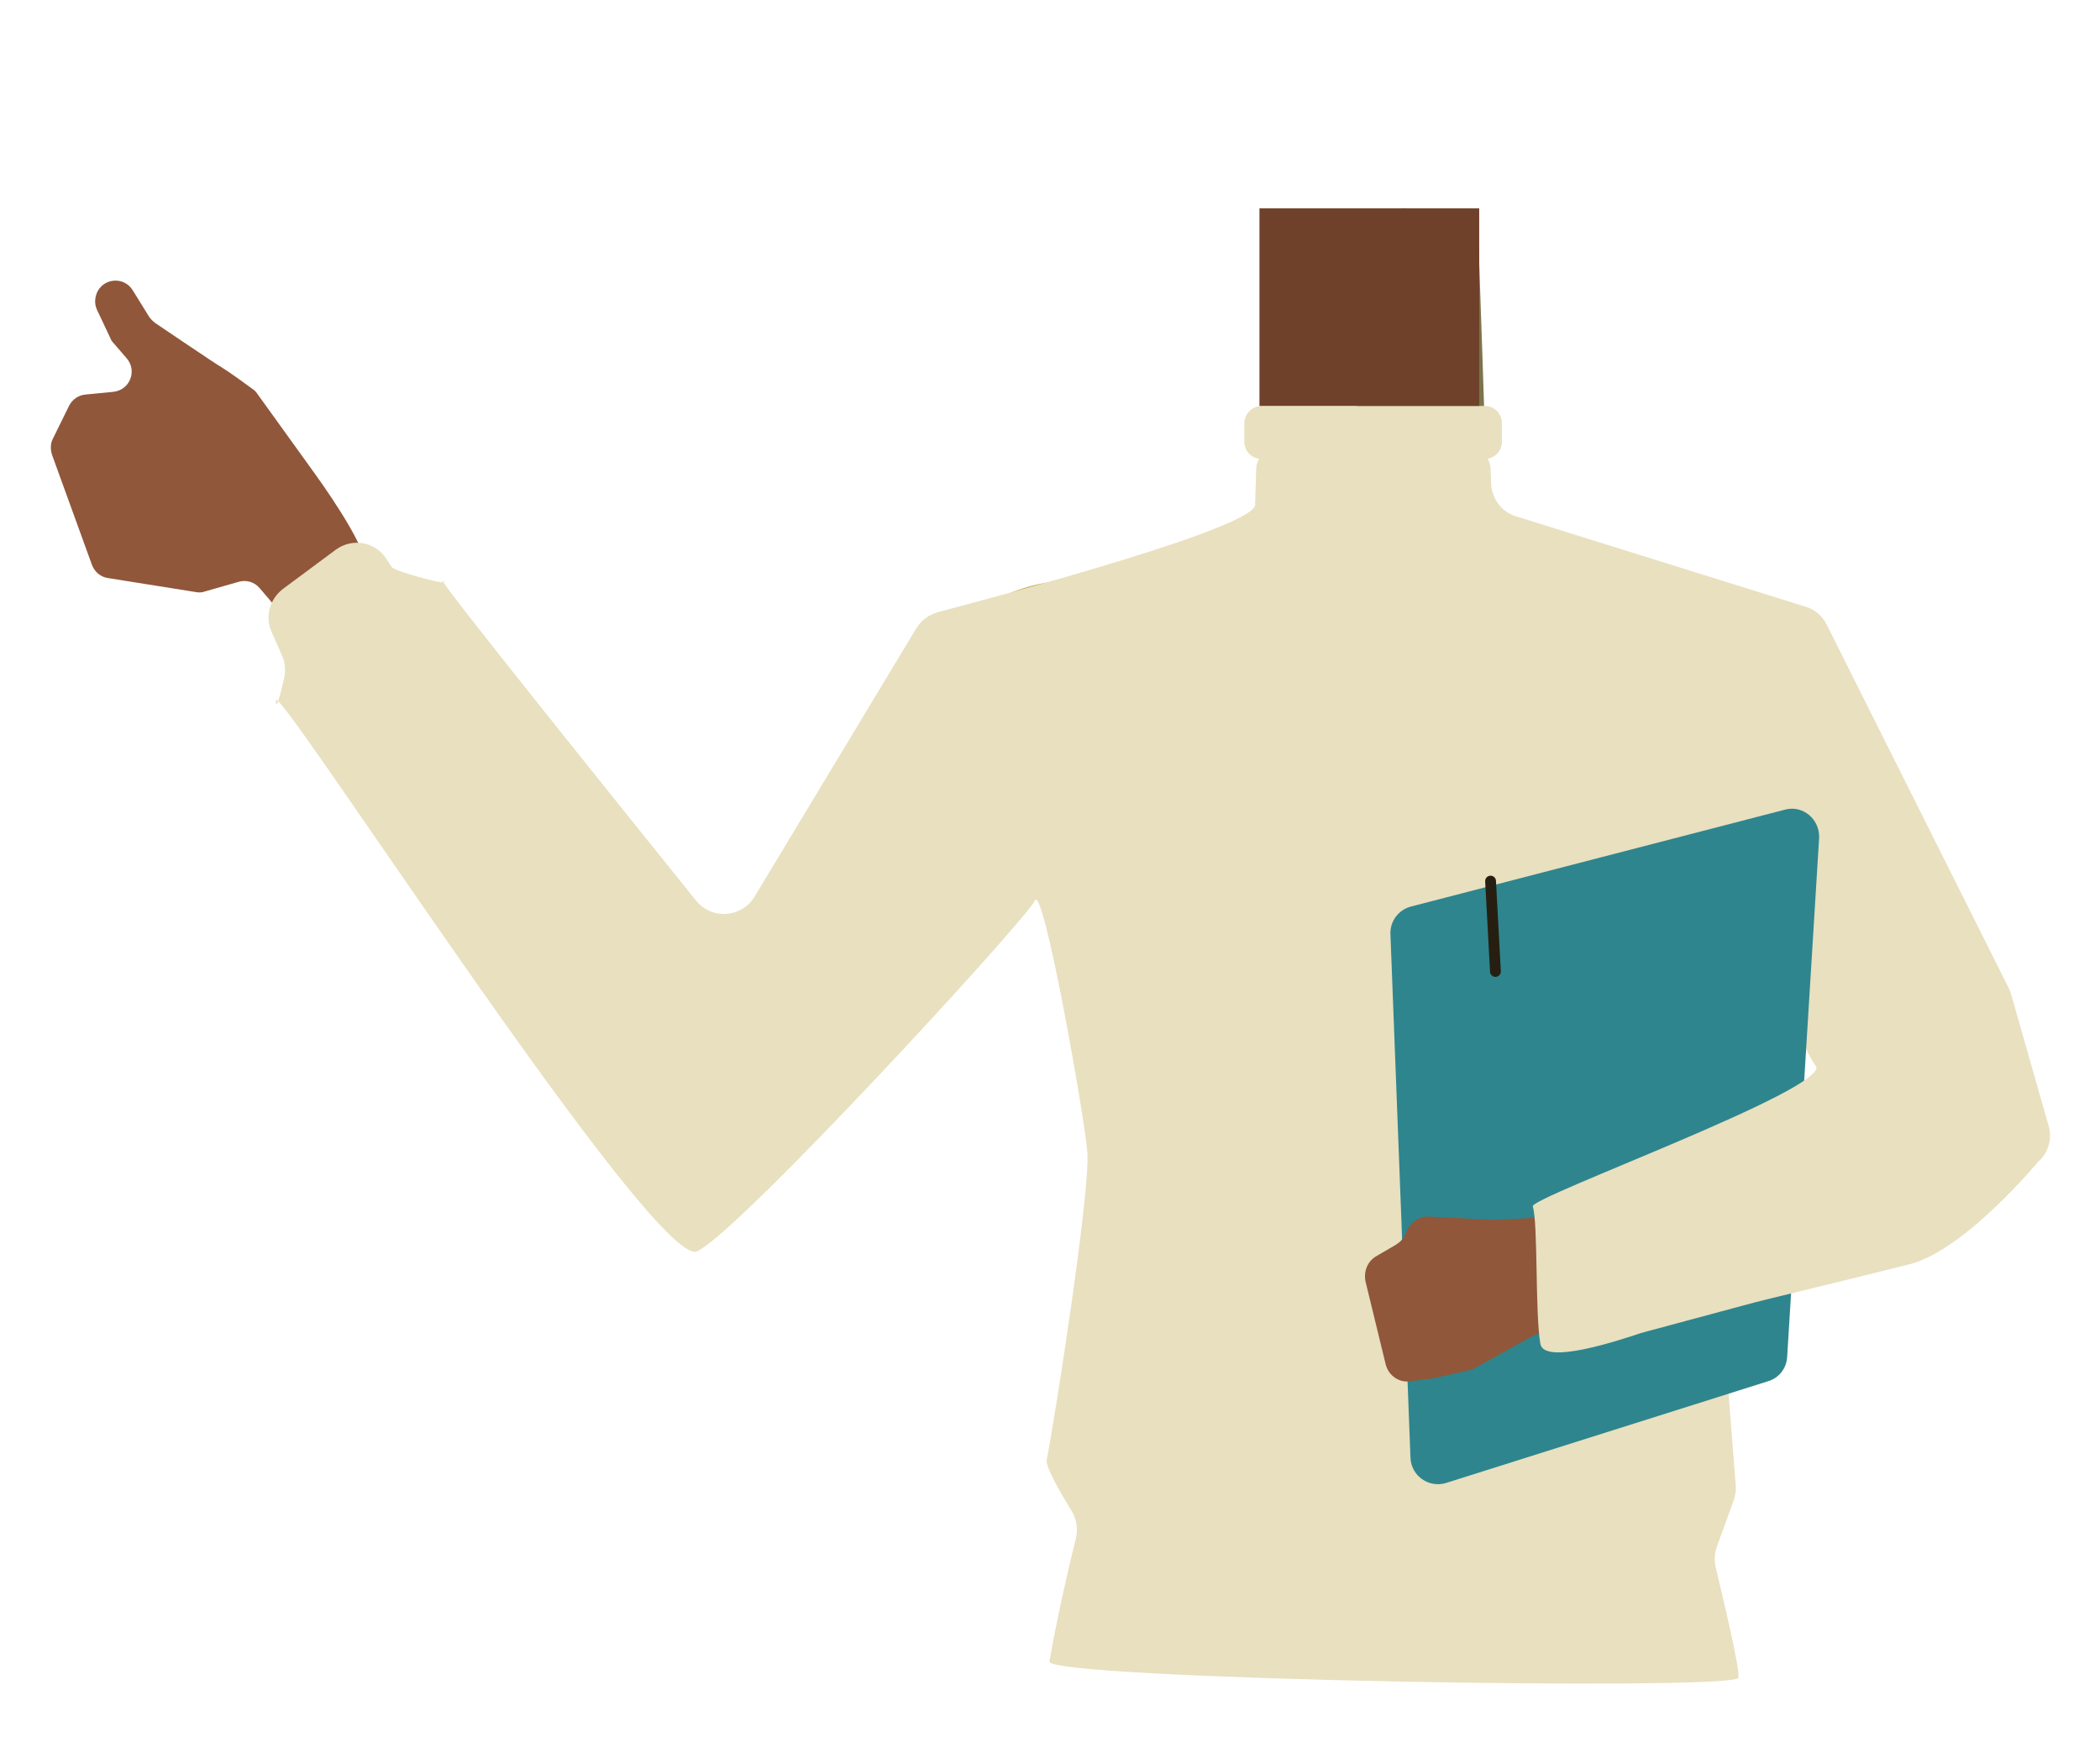 <?xml version="1.0" encoding="utf-8"?>
<!-- Generator: Adobe Illustrator 26.0.2, SVG Export Plug-In . SVG Version: 6.00 Build 0)  -->
<svg version="1.1" id="Calque_9" xmlns="http://www.w3.org/2000/svg" xmlns:xlink="http://www.w3.org/1999/xlink" x="0px" y="0px"
	 viewBox="0 0 388 323.9" style="enable-background:new 0 0 388 323.9;" xml:space="preserve">
<style type="text/css">
	.st0{fill:#90573A;}
	.st1{clip-path:url(#SVGID_00000071543411411366922380000010234445093902946190_);}
	.st2{fill:#7A754B;}
	.st3{fill:none;stroke:#6D3B25;stroke-width:2;stroke-linecap:round;stroke-miterlimit:10;}
	.st4{fill:#BDB15C;}
	.st5{fill:#E8E0BF;}
	.st6{fill:#6F412A;}
	.st7{fill:#2E858E;}
	.st8{fill:none;stroke:#261F11;stroke-width:2;stroke-linecap:round;stroke-miterlimit:10;}
</style>
<path class="st0" d="M57.8,120.2c0.4,0.5,1,0.9,1.6,1.1c11.5,4.1,7.2-12.9,7.9-17.1c0.6-3.3-9-16.5-9-16.5l-10.8-15
	c-0.2-0.3-0.5-0.6-0.8-0.8c-1.2-0.9-4.4-3.2-5.7-4c-1.4-0.8-9.9-6.6-12.3-8.2c-0.4-0.3-0.8-0.7-1.1-1.1l-3.1-5
	c-1.5-2.4-5-2.3-6.4,0.1l0,0c-0.6,1.1-0.7,2.4-0.2,3.5l2.5,5.3c0.1,0.3,0.3,0.6,0.5,0.8l2.5,2.9c2,2.3,0.6,5.9-2.5,6.2l-5.1,0.5
	c-1.3,0.1-2.4,0.9-3,2L9.8,81c-0.5,0.9-0.5,2-0.2,3l7.4,20.4c0.5,1.3,1.6,2.2,2.9,2.4l16.3,2.6c0.5,0.1,1.1,0.1,1.6-0.1l6.3-1.8
	c1.4-0.4,2.9,0,3.9,1.2L57.8,120.2z"/>
<g>
	<defs>
		<polygon id="SVGID_1_" points="250.1,41.1 253.6,231.2 343,231.2 339.4,41.1 		"/>
	</defs>
	<clipPath id="SVGID_00000167389661387067211130000006443587641061032322_">
		<use xlink:href="#SVGID_1_"  style="overflow:visible;"/>
	</clipPath>
	<g style="clip-path:url(#SVGID_00000167389661387067211130000006443587641061032322_);">
		<path class="st2" d="M241.2,198.4c-9.3,6.1-19.3,30.2-30.1,32.7c-3.9,0.9-11.6-4.5-13.7-7.9c-7.7-12.1-4-46.2-14.9-55.5
			c-9.2-7.9-31.4-3.4-32-36.7c-0.3-20.2,23.3-29.9,29.1-31.9c0.9-0.3,1.9-0.7,2.8-1.2c0,0,48.1,9.1,48.9-39.2l0.2-15.6l23.4,1.8
			l18.3,0.8l0.7,20.2l0.9,27.7c6.4,9.1,28.4,8.4,43.5,14.2c10,3.9,30.4,20.4,23.4,42.3c-4,12.6-16.2,8.4-25.5,16.3
			c-10.9,9.3-6.9,27.5-8.4,36.9c-1,6.2-9.9,22.2-13.7,21.3c-10.8-2.5-16.9-20.9-26.7-26.2C261.6,195.2,246.6,194.8,241.2,198.4z"/>
	</g>
</g>
<path class="st3" d="M245.2,39.8c2.3,0.6,4.6,1.1,7,1.4c1.6,0,7.1-1.7,7.1-1.7"/>
<path class="st3" d="M241.9,45.5c0.8,0.5,1.6,0.9,2.5,1.2c3.9,1.3,8.1,1.9,12.2,1.7c3.9,0,7.8-0.6,11.4-1.9c1.2-0.4,2.3-1,3.3-1.8"
	/>
<path class="st4" d="M213.4,130c-4.3,21.5-18,24.7-25.9,30.9c-12.6,9.9-29.3,38.2-39.7,50.2c-4.9,5.7-18.5,17-27.1,9.2l0,0
	c-10.6-10.6-2.9-23.9,1.3-29.8c8.6-12,28.3-34.5,34.9-47.8c4.9-9.9,7.6-20.7,23.1-29.8c0,0,15.3-10.2,26.3-3
	C213.2,114.6,215.1,121.2,213.4,130L213.4,130z"/>
<path class="st5" d="M335.5,197c-1.4-1.9-2.2-4.3-5.9-12.2c-2.7-5.8-11.2-4.7-12.4,1.5c-1.5,7.7-2.7,14.9-2.5,15.9
	c0.6,2.2,5.2,62.2,6,72.3c0.1,0.9-0.1,1.9-0.4,2.8l-3.1,8.5c-0.4,1.2-0.5,2.5-0.2,3.8c1.2,5.1,4.5,18.7,4.2,20.4
	c-0.5,2.5-127.8,0.3-127.3-3c1.4-8.1,3.7-18.1,4.9-22.8c0.4-1.7,0.1-3.5-0.8-5c-1.9-3.1-4.9-8.2-4.6-9.5c1.6-8.1,8.1-49.9,7.5-56.9
	s-8.2-49.8-9.7-46.4s-54.7,61.3-62.4,64.8S51.1,125.8,51,129.4c-0.1,2.4,0.9-1.4,1.5-4.1c0.3-1.4,0.2-2.9-0.4-4.2l-1.9-4.3
	c-1.3-2.8-0.4-6.1,2.1-8l9.7-7.2c3.1-2.3,7.4-1.5,9.4,1.7l1,1.5c0.5,0.8,11.8,3.8,9.4,2.5c-1.3-0.7,32.8,41.7,46.8,59.1
	c2.9,3.6,8.4,3.2,10.8-0.7l29.9-49.6c0.9-1.5,2.3-2.5,4-3c11.8-3.1,59.7-15.9,58.6-20l0.2-6.5c0.1-2.1,1.8-3.8,3.9-3.8h35.5
	c2.1,0,3.8,1.7,3.9,3.8l0.1,2.7c0.1,2.8,1.9,5.3,4.6,6.1l53.5,16.7c1.7,0.5,3.1,1.7,3.9,3.3l33.7,67.3c0.2,0.4,0.3,0.7,0.4,1.1
	l6.9,24.2c0.7,2.3,0,4.8-1.7,6.5"/>
<path class="st5" d="M233.1,75h41.2c1.8,0,3.2,1.4,3.2,3.2v3.4c0,1.8-1.4,3.2-3.2,3.2h-41.2c-1.8,0-3.2-1.4-3.2-3.2v-3.4
	C229.9,76.5,231.4,75,233.1,75z"/>
<rect x="232.7" y="38.5" class="st6" width="40.6" height="36.5"/>
<path class="st7" d="M329.8,149.6l-69.1,17.9c-2.3,0.6-3.9,2.7-3.8,5.1l3.7,96.7c0.1,3.4,3.4,5.7,6.6,4.7l59.5-18.8
	c2-0.6,3.4-2.4,3.5-4.5l5.9-95.8C336.3,151.4,333.1,148.7,329.8,149.6z"/>
<line class="st8" x1="275.4" y1="162.8" x2="276.3" y2="179.5"/>
<path class="st0" d="M256,252l-3.7-15.2c-0.4-1.9,0.4-3.8,2-4.7l3.6-2.1c0.8-0.5,1.4-1.1,1.8-2l0.3-0.7c0.7-1.6,2.4-2.6,4.1-2.5
	l11.8,0.6c0.7,0,9.6-0.4,10.2-0.7l58.9-29.2l9.5-4.2c0.3-0.1,0.5-0.2,0.8-0.3c3.6-0.8,3.1,0,1.6,1.9c-3,3.7,1.3,8.8,5.4,6.5l0.7-0.4
	c2.2-1.2,5-0.3,6,2c5.3,12.6-3,26.6-12.2,28.9l-72.3,16.5c-0.4,0.1-0.8,0.2-1.2,0.4l-10.8,6c-0.4,0.2-0.7,0.3-1.1,0.4l-6.2,1.4
	c-0.1,0-0.3,0.1-0.4,0.1l-4.1,0.5C258.6,255.6,256.5,254.2,256,252z"/>
<path class="st5" d="M376.7,214.5c0,0-13.6,16.5-23.9,19.1c-12.7,3.2-28.2,6.9-28.8,7.1l-20.8,5.6c-3.9,1.3-17.9,6-18.6,2
	c-1-5.8-0.4-22.1-1.4-25.4c-0.5-1.7,55.3-21.9,52.3-26l24-16.1L376.7,214.5z"/>
</svg>
